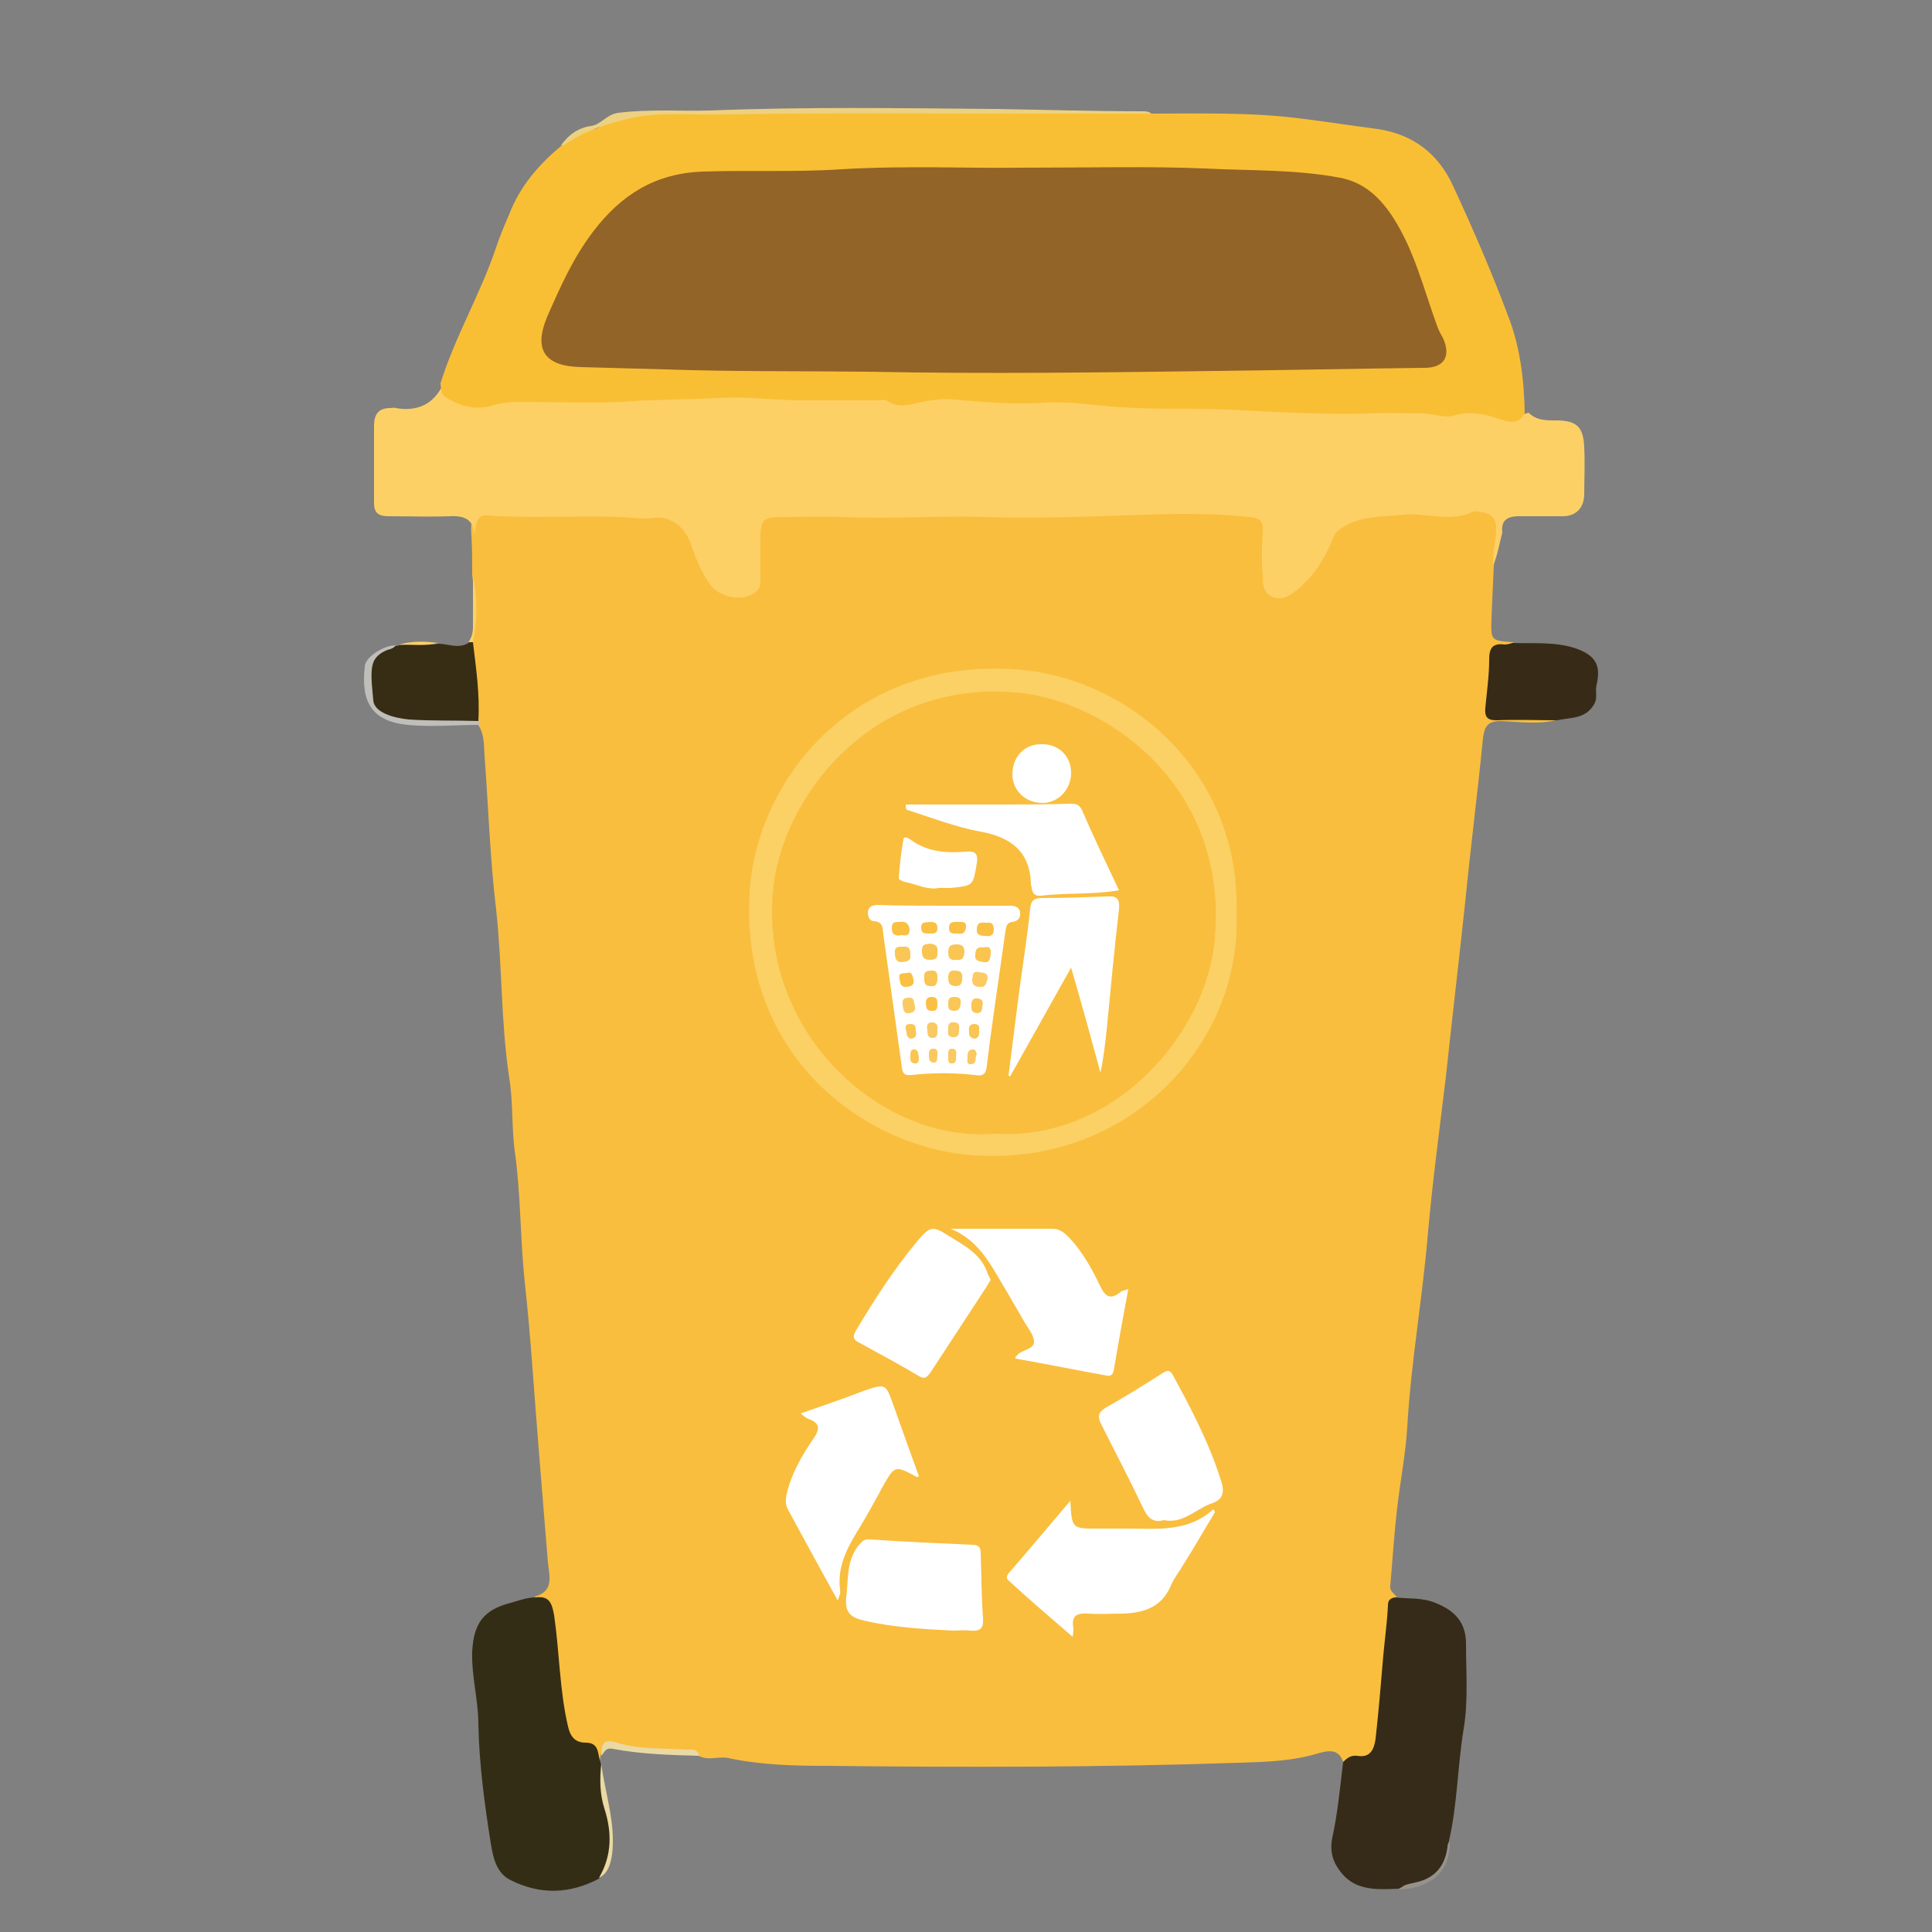<?xml version="1.0" encoding="utf-8"?>
<!-- Generator: Adobe Illustrator 20.0.0, SVG Export Plug-In . SVG Version: 6.00 Build 0)  -->
<svg version="1.1" id="Layer_1" xmlns="http://www.w3.org/2000/svg" xmlns:xlink="http://www.w3.org/1999/xlink" x="0px" y="0px"
	 viewBox="0 0 250 250" style="enable-background:new 0 0 250 250;" xml:space="preserve">
<rect x="0" y="0" width="250" height="250" fill="#808080" stroke="none"/>
<style type="text/css">
	.st0{display:none;}
	.st1{display:inline;}
	.st2{fill:#5E69B1;}
	.st3{fill:#8C97CC;}
	.st4{fill:#5F68B0;}
	.st5{fill:#362B1C;}
	.st6{fill:#362B19;}
	.st7{fill:#372C17;}
	.st8{fill:#372B16;}
	.st9{fill:#6A6FAC;}
	.st10{fill:#565E9F;}
	.st11{fill:#565683;}
	.st12{fill:#57565C;}
	.st13{fill:#BBBFD9;}
	.st14{fill:#8B97CC;}
	.st15{fill:#FFFFFF;}
	.st16{fill:#353550;}
	.st17{fill:#5567B0;}
	.st18{fill:#404B91;}
	.st19{fill:#262B63;}
	.st20{fill:#7079BA;}
	.st21{fill:#6F78B9;}
	.st22{fill:#717ABA;}
	.st23{fill:#6972B6;}
	.st24{fill:#626DB3;}
	.st25{fill:#7078BA;}
	.st26{fill:#636EB3;}
	.st27{fill:#7C84C0;}
	.st28{fill:#6C74B7;}
	.st29{fill:#6D76B8;}
	.st30{fill:#7E85C1;}
	.st31{fill:#7A83C0;}
	.st32{fill:#6770B5;}
	.st33{fill:#7A81BF;}
	.st34{fill:#F9BE3E;}
	.st35{fill:#FDD066;}
	.st36{fill:#F9BF34;}
	.st37{fill:#342D16;}
	.st38{fill:#352B18;}
	.st39{fill:#372A17;}
	.st40{fill:#372D14;}
	.st41{fill:#EDD182;}
	.st42{fill:#C0BEBA;}
	.st43{fill:#EAD9A4;}
	.st44{fill:#95928C;}
	.st45{fill:#FBD064;}
	.st46{fill:#936427;}
	.st47{fill:#F9C553;}
	.st48{fill:#F8C553;}
	.st49{fill:#FAC655;}
	.st50{fill:#FAC44F;}
	.st51{fill:#F9C042;}
	.st52{fill:#F9C044;}
	.st53{fill:#FBCA62;}
	.st54{fill:#F9C043;}
	.st55{fill:#FACA62;}
	.st56{fill:#FAC757;}
	.st57{fill:#FAC551;}
	.st58{fill:#FAC961;}
	.st59{fill:#F9CA63;}
	.st60{fill:#FBC654;}
	.st61{fill:#FBC961;}
	.st62{fill:#FAC860;}
	.st63{fill:#FAC553;}
</style>
<g class="st0">
	<g class="st1">
		<path class="st2" d="M57.2,83.1c2-0.5,4-0.3,6-0.1c1.4,0.1,2.1-0.4,2-1.9c-0.2-3.4-0.3-6.9-0.3-10.3c0-0.8-0.4-1.2-0.7-1.8
			c-0.2-2.1,0.1-2.4,2.1-2.3c7.2,0.1,14.5,0.3,21.7-0.1c1.8-0.1,2.8,0.9,3.4,2.3c0.8,1.7,1.7,3.3,2.5,5c0.5,1,1,1.9,1.8,2.6
			c1,0.9,2.1,0.9,3.3,0.5c1.2-0.4,1.2-1.4,1.2-2.4c0-1.9,0.4-3.7,0.4-5.6c0-1.4,0.9-2.2,2.3-2.3c0.6,0,1.2,0,1.9,0
			c15.9,0,31.8,0,47.7,0c0.6,0,1.1,0,1.7,0c1.7,0.1,2.3,0.8,2.4,2.5c0.1,1.7,0,3.5,0.2,5.3c0.1,1.2,0.2,2.3,1.6,2.6
			c1.5,0.4,2.6,0.1,3.6-1.2c1.3-1.8,2.3-3.9,3.3-5.9c0.3-0.7,0.6-1.3,1.1-1.9c0.8-1,1.7-1.5,3.1-1.4c6.5,0.4,13,0.1,19.5,0.2
			c0.5,0,1-0.1,1.5-0.2c2.6-0.6,3-0.2,2.7,2.5c-0.2,2.5-0.5,4.9-0.6,7.4c-0.1,2,1,3.8,0.8,5.9c-0.1,0.8,1,0.7,1.6,0.7
			c2.3,0,4.6-0.4,6.9,0.2c-1.1,0.9-2.3,0.4-3.5,0.6c-0.6,0.1-1.2,0-1.8,0c-2.6-0.1-2.7,0-2.9,2.6c-0.1,1.1-0.3,2.1-0.4,3.2
			c-0.2,2.6-0.1,2.7,2.6,2.7c2.4-0.1,4.8,0.1,7.2-0.3c0.7-0.1,1.4-0.1,1.9,0.5c-0.3,0.5-0.7,0.5-1.2,0.5c-3.8,0-7.7,0.8-11.4-0.4
			c-0.8-0.3-0.8,0.3-0.8,0.8c-0.1,1.1-0.1,2.3-0.1,3.4c0,5.1-0.9,10.2-1.5,15.2c-0.5,4.7-0.4,9.5-1.6,14.1c0,0.1,0,0.1,0,0.2
			c0.1,4.9-0.9,9.6-1.3,14.4c-0.3,4.1-0.5,8.3-1.1,12.4c-0.5,3.4-0.4,6.9-1,10.2c-0.9,4.7-1,9.4-1.6,14.1c-1,7.5-1.5,15-2.3,22.6
			c-0.1,1.1-0.2,2.1-0.4,3.2c-0.1,0.7,0,1.2,0.7,1.5c0.4,0.9,0.1,1.8,0,2.7c-0.5,3.2-0.8,6.4-0.9,9.6c0,2.1-0.7,4.1-0.8,6.2
			c0,0.9-0.7,1.6-1.5,1.9c-1.1,0.4-2.1,0.9-3.2,1.3c-0.3-2.3-0.3-2.3-2.9-2c-8.7,1-17.4,1.1-26.1,1.2c-0.9,0-1.7,0-2.5,0.3
			c-0.6-0.2-1.2-0.2-1.8-0.2c-8.5,0-17.1,0-25.6,0c-0.6,0-1.2,0-1.8,0.2c-1.6-0.1-3.2-0.3-4.9-0.3c-3.5-0.1-7.1,0.1-10.5-0.4
			c-4-0.7-8-0.7-11.9-1.1c-1.4-0.1-2.7-0.9-4.2-1c-1.6-0.1-2.3,0.4-2.2,2c-0.2,0.1-0.3,0.1-0.4-0.1c-0.2-0.4-0.2-0.8-0.3-1.3
			c-0.2-0.6-0.7-0.9-1.1-1.2c-1.8-1.2-2.1-3.1-2.2-5c-0.3-3.8-0.9-7.6-1.3-11.4c-0.1-0.7-0.7-0.9-0.9-1.4c1-0.1,1.5-0.6,1.3-1.7
			c-1-5.8-0.8-11.7-1.6-17.5c-0.4-3.4-0.3-6.8-0.9-10.1c-0.7-4.3-0.4-8.7-1.1-12.9c-0.7-3.8-0.2-7.5-0.9-11.3
			c-0.8-4.5-0.5-9.1-1.2-13.6c-0.7-5-0.7-10.1-1.2-15.2c-0.7-7.1-1.3-14.2-1.9-21.2c-0.2-2-0.2-4.1-0.4-6.1
			c-0.1-0.9,0.1-2.1-1.2-2.5c0.4-2.4,0.1-4.9,0-7.3c-0.1-1.3-0.7-1.9-2-1.7c-0.3,0-0.6,0-0.8,0c-1,0-2,0-2.9,0
			C58.5,83.5,57.7,83.8,57.2,83.1z"/>
		<path class="st3" d="M193.4,68.9c-0.1-2.6-0.1-2.5-2.8-1.8c-0.4,0.1-0.9,0.1-1.3,0.1c-6.1,0-12.1,0.3-18.2-0.1
			c-3.2-0.2-4.4,1-5.4,3.6c-0.7,1.9-1.9,3.6-2.9,5.3c-1.1,1.8-3.7,2.4-5.4,1.2c-0.5-0.4-0.9-0.9-0.9-1.6c0-2.1-0.1-4.3-0.1-6.4
			c0-1.5-0.6-2-2-2c-17,0-34,0-50.9,0c-1.5,0-2.2,0.6-2.1,2.1c0.1,2.1-0.5,4.3-0.3,6.4c0.1,0.8-0.3,1.4-1.2,1.7
			c-1.4,0.4-2.8,0.9-4-0.2c-0.9-0.8-1.5-1.8-2.1-2.8c-0.9-1.8-1.7-3.7-2.7-5.5c-0.7-1.3-1.7-2.4-3.5-1.7c-0.2,0.1-0.4,0-0.7,0
			c-7.1-0.1-14.2,0.3-21.3-0.3c-1.4-0.1-1,1.2-1.3,1.9c-0.7-2.7-0.7-2.7-3.8-2.7c-2.5,0-5.1,0-7.6,0c-1,0-1.5-0.3-1.4-1.4
			c0.4-2.8,0.1-5.6,0.2-8.5c0-1.8,0.7-2.4,2.5-2.5c0.5,0,0.9-0.1,1.4,0c2.2,0.4,3.6-0.6,4.4-2.6c0.9,1,2.1,1.1,3.4,1
			c3.1-0.3,6.3-0.4,9.5,0.1c0.7,0.1,1.5,0.1,2.2,0.1c12.2,0,24.3,0,36.5,0c23.6,0,47.2,0,70.8,0c3.2,0,6.3-0.6,9.5-0.4
			c1.2,0.1,2.4,0.1,3.6,0.2c1.5,0.1,1.7-0.2,1.3-1.6c-0.3-0.8-0.6-1.5,0.1-2.2c0.6,1.2,1.2,2.5,1.8,3.7c0.6,1.1,1.3,1.8,2.8,1.7
			c4.9-0.2,5,0,4.9,4.9c0,2-0.1,4,0.1,5.9c0.1,1.2-0.2,1.5-1.3,1.5c-3,0-6,0.1-9-0.1c-1.6-0.1-2.4,0.3-2.1,2
			C193.7,68.4,193.5,68.7,193.4,68.9z"/>
		<path class="st4" d="M196.5,48.5c-0.1,0.8-0.1,1.6,0.6,2.2c0.5,0.5,0.5,1.1,0.3,1.7c-0.2,0.8-0.9,0.5-1.4,0.5
			c-1.3,0.1-2.5-0.4-3.9-0.3c-24.5,0.7-49,0.2-73.4,0.3C103.8,53,89,53,74.2,52.9c-2.9,0-5.9-0.2-8.8-0.3c-1.2,0-2.3,0.3-3.5,0.4
			c-1.3,0.1-2.1-0.3-2.1-1.7c0,0,0-0.1,0-0.1c1.2-1.7,2-3.6,2.3-5.7c1-1.3,1.2-2.9,1.6-4.3c1.1-3.4,2.5-6.7,3.9-10
			c1.8-4.3,4.6-7.7,7.9-10.9c1-0.9,2.3-1.1,3.3-1.9c2.3-0.8,4.7-0.8,6.9-2c0.4-0.2,0.9-0.2,1.3-0.2c7.9-0.2,15.8-0.7,23.7-0.7
			c9.2,0.1,18.4,0,27.7,0c7.2,0,14.5,0.1,21.7,0.2c2.8,0,5.5,0.4,8.3,0.3c1.7,0,3.4,0,5.1,0.3c1,1.1,2.6,0.9,3.9,1.4
			c3.5,1.3,5.9,3.9,8.3,6.6c2.7,3.1,4.3,6.9,5.8,10.7C193.3,39.4,194.9,43.9,196.5,48.5z"/>
		<path class="st5" d="M80.2,223.9c0,0.4,0,0.9,0.1,1.3c0.3,1.8,0.1,3.7,1,5.4c0.4,1.8,0.6,3.6,0.6,5.4c0.2,4.1-1.7,5.2-4.8,5.9
			c-2.5,0.5-5.2,0.3-7.5-1.3c-1.2-0.8-2-1.9-2.4-3.3c-0.9-3.5-1-7.2-1.6-10.7c-0.8-4.8-0.5-9.6-1-14.4c-0.1-1.2,0-2.4,0.4-3.5
			c0.5-1.5,1.4-2.6,3-3c1.9-0.5,3.7-1,5.7-0.7c0.9,0.2,1.3,0.6,1.4,1.7c0.3,4.7,1,9.3,1.5,13.9c0.1,1.2,0.8,2.1,2,2.5
			C79.2,223.1,79.9,223.1,80.2,223.9z"/>
		<path class="st6" d="M175.1,226.4c0.2-0.9,0.8-1.2,1.8-1.3c2-0.1,2.5-1,2.7-3c0.5-5.5,1.1-11.1,1.7-16.6c0-0.3,0.2-0.5,0.3-0.8
			c2.1-0.1,4.1-0.4,6.1,0.7c1.4,0.7,2.6,1.6,2.9,3.1c0.4,2.3,1,4.6,0.4,7.1c-0.7,2.7-0.2,5.7-0.6,8.6c-0.6,4.6-1.3,9.2-2.1,13.8
			c-0.2,1.4-1.5,2.2-2.8,2.7c-3.2,1.5-6.5,1.5-9.6-0.1c-1.6-0.8-2.1-2.4-2.1-4c0-2.4-0.1-4.8,0.8-7.2
			C175,228.6,174.9,227.5,175.1,226.4z"/>
		<path class="st7" d="M205.1,92.4c-3.2,0.1-6.3,0.6-9.5,0.3c-1.5-0.3-2-1.1-2-2.7c0.1-1.3-0.1-2.7,0-4c0.1-2.3,0.3-2.4,2.6-2.7
			c1.9,0,3.8-0.1,5.7-0.1c0.6,0,1.1,0.1,1.7,0.1c1.8,0.1,3,1.1,3.4,2.9C207.8,89.1,207,91.5,205.1,92.4z"/>
		<path class="st8" d="M59.2,83.2c1,0,2,0,3,0c2.9,0.4,3,0.5,3.1,3.6c0.1,1.5-0.1,2.9,0.2,4.4c0.2,1.2-1,1.4-1.9,1.4
			C60,93,56.5,92.9,53,92c-2.2-2.1-2.2-6.1,0-7.9C54.9,83,57.1,83.5,59.2,83.2z"/>
		<path class="st9" d="M168.6,16.2c-4.7,0.3-9.5-0.4-14.2-0.3c-11.6,0.1-23.1,0-34.7,0c-5.7,0-11.5,0-17.2,0c-5-0.1-10,0.6-15.1,0.4
			c-0.4,0-1,0-1.3,0.3c-2.2,1.6-4.8,1.4-7.3,1.7c2.9-1.5,6.1-2.2,9.4-2.5c20.8-1.6,41.7-0.7,62.5-0.8c4,0,7.9,0.1,11.9,0.1
			c0.8,0,1.4,0.2,2.1,0.5c0.9,0.3,1.9,0,2.8,0.1C168,15.8,168.5,15.5,168.6,16.2z"/>
		<path class="st10" d="M114.2,225.9c0.1-0.8,0.8-0.7,1.3-0.7c8.9,0,17.8,0,26.7,0c0.6,0,1.2-0.1,1.3,0.7c-0.5,0.5-1.1,0.3-1.6,0.3
			c-8.7,0-17.4,0-26.1,0C115.2,226.2,114.6,226.4,114.2,225.9z"/>
		<path class="st11" d="M80.2,223.9c-1.9-0.4-3.7-1-4-3.4c-0.1-1.1-0.3-2.2-0.3-3.3c-0.3-3.7-1.1-7.3-1-11c0-0.9-0.7-0.9-1-1.3
			c0.1,0,0.2-0.1,0.3-0.1c1.1,0,1.3,0.5,1.4,1.6c0.5,4.4,1.2,8.8,1.6,13.2c0.2,1.8,1.7,2.2,2.6,3.3C80,223.1,80.3,223.4,80.2,223.9z
			"/>
		<path class="st12" d="M53,92c1.9,0.2,3.8,0.2,5.7,0.5c1.9,0.3,3.7,0,5.5-0.3c0.5-0.1,1.1-0.3,0.9-1c-0.6-2-0.1-4-0.5-6.1
			c-0.2-1.4-0.6-1.9-1.9-1.8c-0.2,0-0.4-0.2-0.6-0.2c3.2-0.2,3.2-0.2,3.4,2.9c0.1,1.7-0.2,3.5,0.3,5.2c0.2,0.7-0.6,0.9-0.9,1.3
			c-2.2,0.9-4.6,0.4-6.8,0.4C56.4,93.1,54.6,93.1,53,92z"/>
		<path class="st13" d="M168.6,16.2c-1.2-0.7-2.6,0.2-3.8-0.6c3,0,6-0.4,8.9,0.6C172,16.2,170.3,16.2,168.6,16.2z"/>
		<path class="st3" d="M62.2,45.4c-0.1,2.2-0.6,4.2-2.3,5.7C60.6,49.3,61.4,47.4,62.2,45.4z"/>
		<path class="st11" d="M81.3,230.6c-1.5-1.6-0.9-3.6-1-5.4c0.1,0,0.1,0,0.2,0C80.7,226.9,81,228.7,81.3,230.6z"/>
		<path class="st12" d="M59.2,83.2c-2,0.4-4.2,0.3-6.2,1c1.2-1,2.7-1.2,4.2-1.1C57.9,83.1,58.5,83.1,59.2,83.2z"/>
		<path class="st14" d="M160.7,116.8c0.4,16.6-14.1,31.1-31.2,31c-16.6-0.2-31-14.4-30.7-31.5c0.3-16,14-30.8,31.6-30.5
			C146.7,86.1,161.1,100.1,160.7,116.8z"/>
		<path class="st15" d="M109.9,204.1c-2-3.6-4-7.3-6.1-10.9c-0.7-1.2-0.3-2.3,0-3.4c0.6-2.1,1.8-4,3.1-5.8c0.9-1.3,0.9-2-0.7-2.6
			c-0.2-0.1-0.5-0.3-0.9-0.6c3.5-1.3,6.9-2.4,10.2-3.6c0.6-0.2,0.7,0.2,0.8,0.6c1.3,3.7,2.7,7.5,4,11.4c-3.2-1.5-3.2-1.5-4.8,1.5
			c-0.6,1-1.1,2.1-1.7,3.1c-1.9,3.2-4.2,6.3-3.3,10.6C110.3,204.2,110.1,204.2,109.9,204.1z"/>
		<path class="st15" d="M157.9,193.3c-2.1,3.6-4.3,7.2-6.4,10.8c-1.2,1.9-3.2,1.8-5.1,2.1c-1.2,0.1-2.5,0-3.7,0
			c-2.6,0-2.6,0-2.7,2.7c-1.1-0.3-1.6-1.2-2.4-1.8c-1.8-1.5-3.6-3.1-5.4-4.7c-0.4-0.3-1-0.6-0.4-1.3c2.6-3,5.1-6,7.6-9
			c0.2,0.1,0.2,0.1,0.3,0.1c0.4,3.1,0.4,3.1,3.6,3.1c1.1,0,2.3,0,3.4,0c3.9-0.1,7.8,0.6,11.1-2.4C157.8,193,157.9,193.1,157.9,193.3
			z"/>
		<path class="st15" d="M124.5,157.2c4.3,0,8.6,0,12.8,0c1.3,0,2.1,1,2.9,1.9c1.2,1.4,2,3,2.9,4.6c1.3,2.4,1.3,2.4,3.7,1.2
			c0,2.5-0.7,4.8-1.2,7.1c-0.2,1.3,0.1,3.1-1,3.7c-0.9,0.5-2.5-0.2-3.7-0.5c-2.7-0.5-5.5-1-8.2-1.5c0-0.2,0-0.3,0-0.3
			c0.6-0.8,2.3-0.8,2.3-1.9c-0.1-1-0.9-1.9-1.5-2.8c-0.7-1.2-1.5-2.4-2.1-3.6C129.6,161.9,128.1,158.6,124.5,157.2z"/>
		<path class="st15" d="M129.4,163.6c-0.2,0.3-0.4,0.6-0.5,0.9c-2.4,3.6-4.8,7.3-7.1,10.9c-0.4,0.6-0.7,0.8-1.5,0.4
			c-2.5-1.5-5.1-2.9-7.7-4.3c-0.8-0.4-0.8-0.7-0.3-1.4c2.4-3.9,4.8-7.8,7.8-11.3c1.8-2.1,2-2.1,4.2-0.7c1.8,1.2,3.9,2.2,4.6,4.5
			C129.1,163,129.3,163.3,129.4,163.6z"/>
		<path class="st15" d="M151.4,194.2c-1.4,0.5-2.1-0.4-2.7-1.7c-1.7-3.6-3.5-7.1-5.3-10.6c-0.5-0.9-0.4-1.4,0.5-1.9
			c2.5-1.5,4.9-3,7.4-4.5c0.5-0.3,0.9-0.5,1.2,0.2c2.4,4.6,5,9.1,6.3,14.2c0.3,1.1,0.1,1.7-1,2.1
			C155.7,192.8,154.1,194.6,151.4,194.2z"/>
		<path class="st15" d="M128.4,202.8c0,1.5,0,2.9,0,4.4c0,0.8-0.2,1.1-1.1,1.1c-4.9-0.1-9.8-0.3-14.6-1.4c-1.3-0.3-1.8-0.9-1.7-2.3
			c0.2-2.4-0.1-4.9,1.5-7c0.5-0.6,0.8-0.9,1.6-0.9c4.3,0.3,8.7,0.5,13,0.7c0.7,0,1,0.3,1,1c0,1.5,0,2.9,0,4.4
			C128.3,202.7,128.3,202.7,128.4,202.8z"/>
		<path class="st16" d="M196.3,83.2c-2,0.1-2.1,1.5-2.3,3c-0.2,1.7,0.6,3.4,0.1,5.1c-0.2,0.9,1.3,0.5,1.5,1.3
			c-0.7-0.1-1.3-0.2-2-0.3c-0.9-0.1-1.1-0.7-1-1.4c0.4-1.8,0.5-3.6,0.7-5.5C193.7,83.2,193.8,83.1,196.3,83.2z"/>
		<path class="st17" d="M184.5,45.4c0.1,0.7-0.1,1.3-0.6,1.8c-0.4,0.4-0.6,0.9,0,1.3c0.5,0.4,0.8-0.1,1.1-0.4
			c0.4-0.4,0.5-1.3,1.2-0.8c0.7,0.5,0.1,1.2-0.1,1.7c-0.3,0.6-0.6,1,0.1,1.7c0.6,0.6,0,1.2-0.8,1.4c-0.5,0.1-1,0-1.5,0
			c-36.6,0-73.2,0-109.8,0c-0.6,0-1.3,0-1.8-0.2c-0.7-0.2-1.4-0.7-0.6-1.6c0.7-0.7,0.1-1.1-0.2-1.6c-0.3-0.5-0.6-1.1,0-1.5
			c0.7-0.4,0.8,0.3,1.1,0.6c0.3,0.4,0.6,1,1.2,0.6c0.6-0.5,0.3-1-0.1-1.4c-0.4-0.4-0.6-0.8-0.5-1.4c0.1,0,0.1,0,0.2,0
			c1.9,1.9,4.3,1.6,6.6,1.6c2.1,0,4.3,0.1,6.4,0.2c2.6,0.2,5.3,0.2,8-0.1c2.2-0.3,4.4-0.2,6.6,0.1c2.1,0.3,4.2,0.3,6.3,0
			c2.5-0.3,4.9-0.3,7.4,0c2.4,0.3,4.8,0.1,7.3-0.1c3.2-0.3,6.4,0.4,9.6,0c2-0.3,4,0,6.1,0.2c2.1,0.2,4.2,0.2,6.3-0.1
			c1.9-0.3,4-0.3,5.9,0c2.7,0.3,5.3,0.3,7.9,0c2.6-0.3,5.3,0.1,7.9,0.2c5.2,0.3,10.4-0.5,15.6-0.3c1,0,1.9-0.4,2.5-1.2
			C183.9,45.8,184,45.4,184.5,45.4z"/>
		<path class="st18" d="M184.5,45.4c-0.7,1.8-2,2.5-4,2.4c-4.9-0.3-9.7,0.4-14.6,0.3c-1.8,0-3.5-0.4-5.2-0.4c-2.8,0-5.6,0.5-8.4,0.4
			c-1.7-0.1-3.5-0.4-5.2-0.4c-2.8,0-5.5,0.6-8.3,0.4c-2.8-0.3-5.6-0.5-8.4-0.3c-4.4,0.3-8.8-0.3-13.1,0.3c-1.8,0.2-3.6-0.3-5.4-0.4
			c-2.2,0-4.4,0.4-6.6,0.3c-3,0-6.1-0.3-9.1-0.3c-2.8,0-5.5,0.5-8.3,0.3c-3.9-0.4-7.8-0.3-11.7-0.3c-1.5,0-2.3-1-3.1-2
			c-0.8-0.8-0.1-1.6,0-2.4c0.5-2.3,1.6-4.3,2.2-6.5c0.2-0.9,0.7-1.5,1.5-2c2.4-4.7,5.5-8.9,10.5-11.1c2.3-1,4.8-1.4,7.2-1.4
			c2.3-0.1,4.6,0.1,7,0c14.1-0.4,28.3-0.5,42.4-0.3c6.4,0.1,12.9,0.1,19.3,0.3c6.6,0.2,11.8,3.2,15.4,8.8c0.8,1.2,1.2,2.6,2.2,3.8
			c0.6,0.4,1.2,0.9,1.4,1.6c0.7,2.4,1.9,4.7,2.3,7.2C184.5,44.3,184.5,44.9,184.5,45.4z"/>
		<path class="st17" d="M76.8,34.9c-1.4,2.2-1.9,4.7-3,7c-0.2,0.5-0.3,1.1-0.7,1.5c0-0.9,0-1.8,0.4-2.6c0.4-0.8,0.4-1.6-0.1-2.4
			c-0.5-0.7-0.4-1.4,0.3-2.1C74.3,35.8,75.8,35,76.8,34.9z"/>
		<path class="st17" d="M184.5,43.7c-0.8-2.1-1.7-4.2-2.5-6.3c-0.3-0.9-0.7-1.8-1.3-2.5c0.1,0,0.2,0.1,0.3,0c1.9-1,2.2,0.8,3,1.7
			c0.5,0.5,0.4,1.1,0.1,1.7c-0.5,0.9-0.6,1.9,0,2.8C184.8,41.9,184.5,42.9,184.5,43.7z"/>
		<path class="st2" d="M158,117c0.4,15.2-12.6,28.1-28.2,28.1c-15.1,0-28.3-12.9-28-28.7c0.3-14.5,12.8-28,29-27.5
			C145.4,89.3,158.4,101.7,158,117z"/>
		<path class="st19" d="M172.2,47.5c-3.7,0.1-7.3-0.2-11-0.2c-2.9,0-5.8,0.5-8.6,0.2c-4.6-0.6-9.3,0.6-13.9,0c-3.7-0.5-7.3,0.4-11,0
			c-4.3-0.4-8.5,0.4-12.7,0c-4.7-0.4-9.4,0.3-14,0c-5.8-0.5-11.5,0.4-17.3,0.1c-2.4-0.1-4.8-0.2-7.2-0.3c-2.2-0.1-3.5-1.7-2.7-3.8
			c1.6-4.4,3.3-8.9,6.2-12.7c1.9-2.6,4.2-5.1,7.4-6.1c3.4-1,6.9-2.2,10.6-1.3c1.3,0.3,2.5-0.2,3.7-0.3c13.8-0.4,27.7-0.5,41.5-0.2
			c5,0.1,10-0.2,15,0.6c1.1,0.2,2.1-0.4,3.2-0.3c4.6,0.2,9.2,0.9,12.7,4c1.9,1.6,3.6,3.5,4.8,6c1.6,3.3,3.2,6.6,4.5,10
			c1,2.5,0,3.9-2.7,4.2C177.9,47.5,175.1,47.4,172.2,47.5z"/>
		<path class="st15" d="M123.5,116c2.7,0,5.3,0,8,0c0.7,0,1.5-0.2,1.6,0.8c0.2,0.8-0.3,1.2-1.1,1.3c-0.8,0.1-0.7,0.8-0.8,1.3
			c-0.8,5.7-1.6,11.3-2.4,17c-0.1,1-0.4,1.4-1.6,1.3c-2.6-0.3-5.2-0.3-7.8,0c-1,0.1-1.4,0-1.6-1.1c-0.8-5.7-1.6-11.4-2.4-17.1
			c-0.1-0.6,0-1.3-0.9-1.3c-0.8-0.1-1.1-0.6-0.9-1.3c0.1-0.7,0.7-0.7,1.3-0.7C117.8,116,120.7,116,123.5,116z"/>
		<path class="st15" d="M131.7,137.7c0.7-5,1.3-10.1,2-15.1c0.3-2.1,0.6-4.2,0.9-6.4c0.1-0.8,0.4-1.1,1.3-1.1c2.8,0,5.6-0.1,8.5-0.2
			c1.3-0.1,1.7,0.3,1.5,1.6c-0.6,5.1-1.1,10.2-1.6,15.3c-0.2,1.8-0.4,3.6-0.8,5.5c-1.2-4.3-2.4-8.6-3.7-13.4
			c-2.7,4.8-5.2,9.3-7.7,13.8C131.9,137.7,131.8,137.7,131.7,137.7z"/>
		<path class="st15" d="M145.8,114c-3.4,0.6-6.6,0.3-9.7,0.7c-0.9,0.1-1.3-0.3-1.5-1.1c-0.3-1.4-0.7-2.7-1-4.1
			c-0.2-0.9-0.6-1.3-1.5-1.6c-4-1.2-8-2.4-12-3.6c-0.5-0.2-1-0.3-1.6-0.5c0-0.2,0-0.4,0-0.6c4.4,0,8.8,0,13.1,0c2.5,0,5.1,0,7.6-0.1
			c0.6,0,1.2-0.1,1.6,0.6C142.6,107.2,144.2,110.5,145.8,114z"/>
		<path class="st15" d="M123.4,113.7c-0.9,0-1.5,0.1-1.9,0c-1.2-0.4-3.1-0.2-3.5-1.2c-0.6-1.4,0.2-3.2,0.3-4.8
			c0.1-0.7,0.6-0.4,0.9-0.2c2.4,1.7,5,1.8,7.8,1.6c0.8,0,1,0.3,0.9,1c-0.1,0.8-0.3,1.7-0.4,2.5c-0.1,0.6-0.4,0.8-1,0.9
			C125.2,113.5,124.1,113.7,123.4,113.7z"/>
		<path class="st15" d="M139.7,99.2c0,2.1-1.7,3.8-3.8,3.8c-2.1,0-3.8-1.7-3.8-3.8c0-2.2,1.6-3.7,3.8-3.7
			C138,95.4,139.7,97,139.7,99.2z"/>
		<path class="st20" d="M125.1,120.9c0.8-0.1,1,0.3,1,1c0,0.7-0.3,1-1,1c-0.9,0-1.1-0.4-1-1.1C124.1,121,124.5,120.8,125.1,120.9z"
			/>
		<path class="st21" d="M122.7,121.9c0.1,0.7-0.3,1-1,1c-0.9,0-1-0.4-1-1.1c0-0.8,0.4-0.9,1.1-0.9
			C122.5,120.9,122.8,121.2,122.7,121.9z"/>
		<path class="st22" d="M118.4,121.2c0.7-0.1,0.9,0.3,0.9,1c0,0.8-0.4,0.9-1,1c-0.9,0.1-1-0.5-1-1.1
			C117.2,121.1,117.9,121.2,118.4,121.2z"/>
		<path class="st23" d="M129.5,122.1c-0.1,0.4,0.1,1.2-0.8,1c-0.5-0.1-1.2,0-1.2-0.9c0-0.6,0-1.2,0.9-1.1
			C128.8,121.3,129.6,121.1,129.5,122.1z"/>
		<path class="st24" d="M118,118.1c0.7-0.1,1.1,0.2,1.1,1c0,0.9-0.7,0.7-1.2,0.8c-0.7,0.1-1-0.2-1-0.9
			C116.8,118.1,117.3,118.1,118,118.1z"/>
		<path class="st25" d="M121.9,126.2c-0.8,0.1-0.9-0.4-0.9-1c0-0.6,0.2-0.9,0.8-0.9c0.7,0,0.9,0.2,0.9,0.8
			C122.7,125.6,122.8,126.3,121.9,126.2z"/>
		<path class="st26" d="M128.7,119.8c-0.7,0-1-0.2-1-1c0.1-0.9,0.7-0.7,1.2-0.7c0.7-0.1,1,0.2,0.9,1
			C129.8,119.9,129.3,119.9,128.7,119.8z"/>
		<path class="st25" d="M124.9,124.3c0.7-0.1,1,0.2,0.9,1c0,0.5-0.1,1-0.8,1c-0.7,0-1-0.4-0.9-1
			C124.1,124.7,124.1,124.2,124.9,124.3z"/>
		<path class="st27" d="M129.1,125.2c-0.2,0.5-0.1,1.2-0.9,1.1c-0.5,0-1.1,0-1-0.8c0.1-0.5-0.1-1.3,0.8-1.1
			C128.4,124.6,129.1,124.4,129.1,125.2z"/>
		<path class="st28" d="M119.6,125.3c0.1,0.8-0.3,1-0.9,1c-0.9,0.1-0.8-0.5-0.9-1.1c-0.2-1,0.6-0.7,1.1-0.8
			C119.7,124.4,119.5,125,119.6,125.3z"/>
		<path class="st26" d="M125.6,119.6c-0.8-0.1-1.5,0.1-1.5-0.8c0-0.8,0.6-0.7,1.1-0.7c0.5,0,1.1-0.2,1.1,0.6
			C126.3,119.4,125.9,119.6,125.6,119.6z"/>
		<path class="st25" d="M119.8,128.7c0.1,0.6-0.1,0.9-0.7,1c-0.8,0.1-0.8-0.4-0.9-1c-0.1-0.6,0.1-1,0.8-1
			C119.9,127.7,119.6,128.3,119.8,128.7z"/>
		<path class="st29" d="M127.8,127.7c0.8,0,0.8,0.5,0.7,1c-0.1,0.5-0.2,1-0.9,0.9c-0.6-0.1-0.6-0.5-0.6-1
			C127.1,128.2,127,127.6,127.8,127.7z"/>
		<path class="st30" d="M122.7,131.7c0,0.6,0,1.1-0.7,1c-0.7-0.1-0.6-0.7-0.6-1.1c0-0.4,0.1-0.8,0.6-0.8
			C122.8,130.8,122.7,131.4,122.7,131.7z"/>
		<path class="st31" d="M124.5,132.7c-0.7-0.1-0.5-0.7-0.5-1.2c0-0.6,0.3-0.8,0.8-0.7c0.7,0.1,0.5,0.6,0.5,1.1
			C125.4,132.4,125.2,132.8,124.5,132.7z"/>
		<path class="st24" d="M121.8,119.5c-0.8,0.1-1.3,0-1.2-0.8c0-0.8,0.6-0.6,1.1-0.7c0.5,0,1,0,1,0.8
			C122.6,119.7,122,119.5,121.8,119.5z"/>
		<path class="st32" d="M124.8,129.4c-0.5,0-0.7-0.2-0.7-0.8c0-0.5,0-1,0.7-1c0.5,0,0.9,0.1,0.8,0.7
			C125.6,128.8,125.6,129.4,124.8,129.4z"/>
		<path class="st21" d="M127.4,132.9c-0.6,0-0.7-0.4-0.7-0.9c0-0.4-0.1-0.9,0.6-1c0.6,0,0.8,0.2,0.8,0.8
			C128,132.3,128.1,132.8,127.4,132.9z"/>
		<path class="st26" d="M122.7,128.5c0,0.5-0.1,0.9-0.7,0.9c-0.8,0-0.7-0.5-0.7-1c0-0.6,0.3-0.8,0.8-0.8
			C122.7,127.6,122.7,128.1,122.7,128.5z"/>
		<path class="st22" d="M119.3,131c0.6-0.1,0.7,0.4,0.7,0.9c0,0.5,0,1-0.6,1c-0.8,0-0.6-0.7-0.7-1.1
			C118.6,131.3,118.8,131,119.3,131z"/>
		<path class="st31" d="M127.2,136.2c-0.7,0-0.7-0.4-0.7-0.8c0-0.4,0-1,0.6-1c0.4,0,0.7,0.2,0.6,0.6
			C127.5,135.4,127.7,135.9,127.2,136.2z"/>
		<path class="st33" d="M122.2,134.2c0.6,0,0.6,0.5,0.5,0.9c0,0.4,0.2,0.9-0.4,1c-0.7,0.1-0.6-0.5-0.6-0.9
			C121.6,134.6,121.6,134.2,122.2,134.2z"/>
		<path class="st31" d="M125.1,135c-0.1,0.4,0.1,1-0.6,1c-0.5,0-0.5-0.5-0.5-0.9c0-0.4-0.1-0.9,0.5-0.9
			C125.1,134.1,125.1,134.6,125.1,135z"/>
		<path class="st21" d="M120.3,135.3c0,0.4,0.1,0.9-0.5,0.9c-0.7,0-0.5-0.6-0.6-1c0-0.4,0-0.8,0.6-0.8
			C120.3,134.4,120.3,134.9,120.3,135.3z"/>
	</g>
</g>
<g>
	<g>
		<path class="st34" d="M173.8,228c-0.6-1.9-2.2-1.4-3.3-1.1c-3.3,1-6.8,1.1-10.2,1.2c-17.7,0.6-35.4,0.6-53.2,0.4
			c-4.3,0-8.6-0.1-12.8-1c-1.3-0.3-2.6,0.4-3.9-0.3c-0.3-0.4-0.7-0.4-1.1-0.4c-3.4-0.1-6.7-0.2-10-0.9c-1.2-0.3-1.3,0.5-1.6,1.3
			c0,0.3-0.1,0.5-0.1,0.8c-0.2,0.2-0.4,0.1-0.5-0.2c-0.3-1.3-1.1-1.8-2.4-2.2c-1.2-0.3-1.6-1.4-1.8-2.5c-0.7-2.9-1-5.9-1.2-8.8
			c-0.1-1.9-0.6-3.7-0.7-5.6c-0.1-1.3-1.3-1.3-1.8-2.1c2.5-0.7,1.9-2.6,1.7-4.4c-0.4-4.9-0.8-9.9-1.2-14.8c-0.6-7.2-1-14.3-1.8-21.5
			c-0.6-5.7-0.5-11.4-1.3-17c-0.4-3.1-0.2-6.3-0.7-9.4c-1.1-7.2-0.9-14.5-1.7-21.8c-0.8-6.6-1-13.3-1.5-19.9c-0.1-1.4,0-2.9-0.9-4.1
			c-0.3-0.1-0.4-0.4-0.4-0.7c-0.1-3.3-0.6-6.7-0.6-10c0.6-0.9,0.4-1.9,0.4-2.9c0-1.9,0.2-3.8-0.1-5.7c0-1.7,0-3.4-0.1-5.1
			c-0.2-2.5,0.3-3.1,2.8-3c4.5,0.1,9.1,0.1,13.6,0c2.4,0,4.7,0.3,7.1,0.3c2.4,0,4.3,1.2,5,3.7c0.5,1.8,1.3,3.4,2.4,5
			c1,1.4,3.2,1.9,4.6,1.1c0.8-0.4,1-1.1,1-1.9c0-1.5,0.1-3,0.1-4.5c-0.1-2.8,0.7-3.6,3.5-3.7c6.5-0.3,13,0.1,19.5-0.2
			c4.9-0.2,9.8,0.2,14.7,0.2c7.1-0.1,14.2-0.5,21.4-0.4c1.6,0,3.2,0.2,4.8,0.4c1.4,0.1,2,0.9,2.1,2.3c0,1.4,0,2.9,0,4.3
			c0,0.7,0,1.4,0.2,2.1c0.4,1.8,1.6,2.2,3.1,1.2c1.8-1.3,3.4-2.9,4.2-5c1.3-3.5,4-4.6,7.4-4.9c2.6-0.2,5.3-0.5,7.9,0.1
			c0.6,0.1,1.1-0.1,1.7-0.2c0.8-0.2,1.7-0.5,2.5-0.5c2.5-0.1,3.1,0.6,3.2,3c0,1.5-0.2,3-0.5,4.4c-0.1,2.3-0.2,4.6-0.3,6.8
			c-0.1,3-0.1,3,2.8,3.2c0.1,0.9-0.7,0.7-1.1,0.8c-0.8,0.1-1.1,0.5-1.3,1.3c-0.3,2-0.3,4.1-0.4,6.2c-0.1,1.1,0.7,1.2,1.5,1.2
			c1.7,0.1,3.4,0,5.1,0c0.7,0,1.5-0.1,2.1,0.5c-2.5,0.7-5,0.3-7.5,0.2c-1.7,0-2.1,0.7-2.3,2.2c-0.7,7.1-1.6,14.1-2.3,21.2
			c-0.8,7.5-1.7,15.1-2.5,22.6c-0.8,6.7-1.7,13.3-2.3,20c-0.7,8.5-2.2,16.8-2.7,25.3c-0.2,3.5-0.9,7-1.3,10.5
			c-0.4,3.4-0.6,6.7-0.9,10.1c-0.1,0.7,0.5,1,0.8,1.4c-1.1,4.6-1.2,9.4-1.7,14.1c-0.2,1.4-0.2,2.7-0.4,4.1c-0.3,2-0.6,2.4-2.6,2.7
			C175.1,227.8,174.6,228.4,173.8,228z"/>
		<path class="st35" d="M193.2,73.2c-0.1-1.6,0.4-3.2,0.4-4.8c0-1.3-0.6-1.9-1.7-2.1c-0.5-0.1-1.1-0.2-1.5,0c-2.9,1.3-5.9,0-8.9,0.3
			c-2.5,0.3-5.2,0.1-7.5,1.5c-0.7,0.4-1.2,0.7-1.5,1.5c-1,2.6-2.4,4.8-4.5,6.6c-1,0.8-1.9,1.5-3.2,1.1c-1.4-0.5-1.4-1.8-1.4-2.9
			c-0.2-1.9-0.1-3.8,0-5.7c0.1-1.4-0.5-1.7-1.8-1.8c-5.5-0.6-10.9-0.4-16.4-0.2c-6,0.2-11.9,0.4-17.8,0.2c-6.1-0.2-12.2,0.3-18.3,0
			c-2.7-0.1-5.4,0-8,0c-2.3,0-2.7,0.4-2.7,2.7c0,1.8,0,3.6,0,5.5c0,0.8-0.2,1.3-0.9,1.7c-1.7,1.1-4.6,0.4-5.7-1.3
			c-1.1-1.6-1.8-3.3-2.4-5.1c-0.7-2.1-2.5-3.6-4.6-3.4c-1.5,0.2-2.9,0-4.4-0.1c-5.8-0.2-11.6,0.2-17.4-0.2c-1.5-0.1-1.4,1.5-1.6,2.6
			c-0.1-2.1-1.3-2.6-3.2-2.5c-2.6,0.1-5.3,0-7.9,0c-1.3,0-1.9-0.4-1.9-1.7c0-3.3,0-6.7,0-10c0-1.4,0.5-2.3,2.1-2.3
			c0.2,0,0.5-0.1,0.7,0c2.8,0.5,5-0.5,6.2-3.2c1.8,2.6,4.3,3,7.2,2.2c1-0.3,1.9-0.3,2.9-0.3c6.9,0.2,13.7,0,20.5-0.4
			c8.6-0.5,17.1,0.2,25.7,0.2c2.8,0,5.7,0.3,8.5-0.1c1.5-0.2,3-0.1,4.5,0.2c2.4,0.4,4.8,0.5,7.2,0.2c3.3-0.4,6.5,0.3,9.8,0.4
			c1.3,0,2.6,0.2,4,0.2c12.2-0.1,24.4,1,36.6,0.7c2.1,0,4.1,0.3,6.2,0c1-0.1,2.1,0,3.1,0.4c1.4,0.5,2.8,0.6,4.2,0.1c1,1,2.2,1,3.5,1
			c2.7,0,3.6,0.8,3.7,3.5c0.1,2.1,0,4.1,0,6.2c-0.1,1.7-1.1,2.7-2.8,2.7c-1.9,0-3.8,0-5.7,0c-1.5,0-2.3,0.6-2.1,2.1
			C194,70.4,193.8,71.8,193.2,73.2z"/>
		<path class="st36" d="M197.3,53.4c-0.7,1.6-2,1.2-3.1,0.9c-2.1-0.8-4.1-1.1-6.2-0.5c-1.3,0.3-2.6-0.3-3.9-0.3
			c-2.2,0-4.4-0.1-6.6,0c-6.3,0.2-12.5-0.2-18.8-0.5c-4.5-0.2-9.1,0-13.6-0.3c-3.3-0.2-6.6-0.8-9.9-0.6c-4,0.3-7.9-0.1-11.8-0.4
			c-1.8-0.2-3.6,0.2-5.4,0.6c-1,0.2-2,0.3-3-0.3c-0.5-0.4-1.1-0.2-1.7-0.2c-3.5,0-7,0-10.5,0c-3.2-0.1-6.5-0.5-9.7-0.3
			c-4.2,0.2-8.5,0.2-12.7,0.5C76,52.2,71.7,52,67.3,52c-1.2,0-2.4,0.1-3.7,0.5c-2,0.6-4.1,0.1-5.9-1.1C57,51,57.1,50.3,57,49.6
			c1.9-6.1,5.2-11.6,7.2-17.6c0.5-1.5,1.1-2.9,1.7-4.3c1.4-3.6,3.8-6.4,6.7-8.8c1.2-1.2,2.6-2,4.3-2.2c0.8-0.1,1.2-0.8,1.9-1.1
			c1.3-0.6,2.6-0.8,4-0.8c15.1-0.5,30.2-0.4,45.3-0.3c6.6,0,13.2,0.1,19.8,0.1c0.3,0,0.7,0,1,0.1c6.7,0,13.3-0.2,19.9,0.7
			c3.2,0.4,6.4,0.9,9.5,1.3c4.6,0.7,7.8,3.2,9.7,7.3c2.5,5.4,4.9,10.9,7,16.5C196.7,44.7,197.2,49,197.3,53.4z"/>
		<path class="st37" d="M69.3,206.7c1.7-0.2,2.1,0.6,2.4,2.3c0.7,4.8,0.7,9.7,1.8,14.4c0.3,1.3,0.9,2.1,2.3,2.1
			c1.8,0,1.5,1.5,1.9,2.5c0,0.1,0,0.2,0.1,0.3c0,3.4,1.1,6.6,1.3,9.9c0.1,1.8-0.4,3.5-1.6,4.9c-3.8,2-7.6,2.1-11.4,0.2
			c-1.9-0.9-2.3-3-2.6-4.8c-0.8-5.1-1.5-10.2-1.6-15.4c0-3.1-0.9-6.2-0.8-9.4c0.2-3.7,1.5-5.4,5-6.3
			C67.2,207.1,68.2,206.7,69.3,206.7z"/>
		<path class="st38" d="M173.8,228c0.5-0.5,1-0.9,1.8-0.8c1.7,0.3,2.2-0.8,2.4-2.2c0.4-3.6,0.7-7.2,1-10.8c0.2-2.2,0.5-4.3,0.6-6.5
			c0-0.7,0.4-0.9,0.9-1c1.7,0.2,3.5,0,5.2,0.7c2.6,1,4,2.6,4,5.3c0,3.7,0.3,7.4-0.3,11c-0.8,4.8-0.8,9.7-1.9,14.5
			c-0.6,4-1.8,5.1-5.9,6c-0.2,0-0.5,0.1-0.6,0.2c-2.7,0.1-5.4,0.3-7.3-1.9c-1.1-1.3-1.7-2.7-1.3-4.7
			C173.1,234.6,173.4,231.3,173.8,228z"/>
		<path class="st39" d="M201.5,93.2c-2.6,0-5.3-0.1-7.9,0c-1.2,0-1.5-0.5-1.4-1.6c0.2-2.1,0.5-4.2,0.5-6.3c0-1.5,0.5-2.1,2-1.9
			c0.3,0,0.7-0.1,1-0.2c2.7,0.1,5.5-0.2,8.2,0.7c2.5,0.9,3.3,2.1,2.7,4.7c-0.2,0.8,0.1,1.5-0.2,2.3
			C205.3,93.1,203.3,92.8,201.5,93.2z"/>
		<path class="st40" d="M61.2,83.1c0.4,3.4,0.9,6.7,0.7,10.2c-2.3,0.5-4.7,0.2-7,0.2c-1.6,0-3.2,0.1-4.7-0.6
			c-1.1-0.5-1.9-1.1-2.3-2.2c-0.9-3.1-0.6-6.4,3.3-7.1c0.2,0,0.4-0.1,0.5-0.1c1.7-0.2,3.3,0.1,5-0.2c1.3,0,2.6,0.7,3.9-0.1
			C60.8,82.9,61,82.9,61.2,83.1z"/>
		<path class="st41" d="M149,14.7c-5.2,0-10.3,0-15.5,0c-13.4,0-26.8-0.1-40.2,0.1c-4,0.1-8.2-0.4-12.2,0.6c-2.8,0.7-5.6,1.6-8,3.3
			c-0.1,0.1-0.3,0.1-0.5,0.1c1-1.4,2.3-2.3,3.9-2.5c1.3-0.2,2-1.5,3.5-1.7c4-0.5,7.9-0.2,11.9-0.3c12.3-0.5,24.6-0.3,36.9-0.2
			c6.3,0.1,12.7,0.3,19,0.3C148.2,14.4,148.6,14.4,149,14.7z"/>
		<path class="st42" d="M51.2,83.5c-0.3,0.5-0.9,0.5-1.3,0.7c-1.1,0.5-1.7,1.2-1.8,2.5c-0.1,1.3,0.1,2.6,0.2,3.9
			c0.1,1.6,2.6,2.3,4.6,2.5c3,0.2,6,0.1,9.1,0.2c0,0.2,0.1,0.3,0.1,0.5c-3.1,0-6.3,0.3-9.4,0c-4.7-0.5-6-3.1-5.5-7.5
			C47.2,85,49.7,83.5,51.2,83.5z"/>
		<path class="st43" d="M77.8,227.2c0-1.7,0.4-2.2,2-1.7c3,0.9,6,0.7,9,0.9c0.7,0,1.4-0.2,1.7,0.8c-3.8-0.1-7.5-0.2-11.2-0.9
			C78.3,226.1,78.2,226.8,77.8,227.2z"/>
		<path class="st43" d="M77.5,243c1.7-2.9,1.7-5.9,0.7-9c-0.6-1.9-0.6-3.8-0.4-5.8c0.5,3.9,1.9,7.7,1.4,11.8
			C79,241.2,78.7,242.4,77.5,243z"/>
		<path class="st44" d="M181.1,244.5c0.5-0.7,1.3-0.7,2-0.9c2.5-0.5,3.9-2.1,4.2-4.6c0-0.3,0.1-0.6,0.3-0.7
			C187.7,242,185.4,244.3,181.1,244.5z"/>
		<path class="st35" d="M61.2,83.1c-0.2,0-0.4,0-0.6,0c0.7-0.9,0.6-1.9,0.6-2.9c0-1.9,0-3.8,0-5.7C61.8,77.3,61.8,80.2,61.2,83.1z"
			/>
		<path class="st35" d="M56.7,83.2c-1.7,0.4-3.3,0.2-5,0.2C53.4,82.9,55.1,83,56.7,83.2z"/>
		<path class="st45" d="M160,118c0.8,16.9-13.8,32.9-34,31.5c-14.3-1-30.3-13-29-34.1c0.9-14.5,13.4-30.2,34.2-28.8
			C146.1,87.5,160.5,100,160,118z"/>
		<path class="st15" d="M123,159c4.4,0,8.8,0,13.2,0c1.3,0,2.1,1.1,2.9,2c1.3,1.6,2.3,3.4,3.2,5.3c0.7,1.5,1.4,2,2.8,0.8
			c0.2-0.1,0.4-0.1,0.9-0.3c-0.7,3.7-1.3,7.1-1.9,10.6c-0.1,0.5-0.4,0.7-0.9,0.6c-3.9-0.7-7.8-1.5-11.8-2.2c0-0.2,0-0.3,0.1-0.3
			c0.6-0.9,2.4-0.8,2.3-2c-0.1-0.9-0.9-1.8-1.4-2.7c-0.6-1.1-1.3-2.2-1.9-3.3C128.5,164.3,127,160.6,123,159z"/>
		<path class="st15" d="M108.4,207.1c-2.2-4-4.3-7.8-6.4-11.7c-0.6-1.1-0.2-2.1,0.1-3.2c0.7-2.2,1.9-4.2,3.2-6.1
			c0.9-1.3,0.7-2-0.7-2.5c-0.3-0.1-0.5-0.3-1-0.7c2.9-1,5.5-1.9,8.1-2.9c2.9-1,2.9-1,3.9,1.8c1.1,3.1,2.2,6.2,3.3,9.2
			c-0.1,0.1-0.2,0.2-0.3,0.1c-2.8-1.5-2.8-1.5-4.4,1.3c-0.9,1.7-1.8,3.3-2.8,5c-1.6,2.6-3.1,5.1-2.7,8.3
			C108.8,206.2,108.6,206.5,108.4,207.1z"/>
		<path class="st15" d="M138.5,194.2c0.2,3.6,0.2,3.6,3.5,3.6c1.3,0,2.5,0,3.8,0c3.9,0,7.9,0.5,11.2-2.5c0.1,0.1,0.2,0.3,0.2,0.4
			c-1.4,2.3-2.7,4.6-4.1,6.8c-0.5,0.9-1.2,1.7-1.6,2.7c-1.2,2.8-3.5,3.5-6.2,3.6c-1.5,0-3,0.1-4.5,0c-1.5-0.1-2.2,0.3-1.9,1.9
			c0,0.2,0,0.5-0.1,1.1c-2.9-2.5-5.6-4.8-8.2-7.2c-0.4-0.3-0.4-0.6-0.1-1C133.1,200.6,135.7,197.5,138.5,194.2z"/>
		<path class="st15" d="M128.2,165.6c-0.2,0.3-0.4,0.7-0.6,1c-2.4,3.7-4.8,7.3-7.2,11c-0.5,0.7-0.8,0.9-1.6,0.4
			c-2.5-1.5-5-2.8-7.5-4.2c-0.8-0.4-1.1-0.7-0.5-1.7c2.4-4,4.9-7.9,7.9-11.5c1.7-2,2-2,4.2-0.6c1.9,1.2,3.9,2.2,4.8,4.5
			C127.8,164.9,128,165.2,128.2,165.6z"/>
		<path class="st15" d="M150.6,196.7c-1.4,0.4-2.1-0.3-2.7-1.6c-1.7-3.6-3.6-7.2-5.4-10.8c-0.5-1-0.4-1.5,0.5-2.1
			c2.5-1.4,4.9-2.9,7.4-4.5c0.6-0.4,1-0.5,1.4,0.3c2.4,4.4,4.7,8.8,6.2,13.6c0.5,1.5,0.3,2.5-1.4,3
			C154.6,195.4,153,197.2,150.6,196.7z"/>
		<path class="st15" d="M123.3,211c-3.8-0.2-7.7-0.4-11.5-1.3c-1.7-0.4-2.5-1-2.3-3c0.3-2.3,0-4.6,1.5-6.6c0.5-0.6,0.8-1,1.6-0.9
			c4.4,0.3,8.8,0.5,13.3,0.7c0.8,0,1,0.4,1,1.1c0.1,2.8,0.1,5.6,0.3,8.4c0.1,1.4-0.4,1.7-1.7,1.6C124.8,210.9,124.1,211,123.3,211z"
			/>
		<path class="st46" d="M131.7,21.7c9.7,0,17-0.2,24.2,0.1c5.8,0.3,11.7,0.1,17.5,1.2c3.2,0.6,5.3,2.7,6.9,5.2
			c2.7,4.2,3.9,9.1,5.6,13.8c0.2,0.6,0.5,1.2,0.8,1.7c1.1,2.4,0.2,3.9-2.4,3.9c-9,0.1-17.9,0.3-26.9,0.4c-15,0.2-30,0.4-45.1,0.1
			c-8.7-0.1-17.5,0-26.2-0.3c-3.6-0.1-7.2-0.2-10.9-0.3c-4.7-0.1-6.2-2.2-4.4-6.5c1.7-3.9,3.4-7.7,6-11.1c3.6-4.7,8-7.5,14.2-7.7
			c6-0.2,12,0.1,17.9-0.3C117.3,21.4,125.7,21.8,131.7,21.7z"/>
		<path class="st34" d="M128.7,146.7c-14.4,1.2-30.2-12.6-28.7-31.2c1-12.1,12.6-27.5,31.4-25.9c11.9,1,27.5,12.2,25.8,31.7
			C156.3,133.6,144.2,147.7,128.7,146.7z"/>
		<path class="st15" d="M122.2,117.2c2.8,0,5.5,0,8.3,0c0.6,0,1.3,0,1.5,0.8c0.1,0.8-0.3,1.2-1,1.3c-0.8,0.1-0.8,0.7-0.9,1.2
			c-0.8,5.8-1.7,11.6-2.4,17.4c-0.1,1.1-0.5,1.4-1.6,1.2c-2.7-0.3-5.4-0.3-8.1,0c-0.9,0.1-1.2-0.1-1.3-1c-0.8-5.7-1.6-11.5-2.4-17.2
			c-0.1-0.8,0-1.6-1.2-1.7c-0.6,0-0.8-0.6-0.8-1.2c0.1-0.7,0.6-0.9,1.3-0.9C116.3,117.2,119.2,117.2,122.2,117.2z"/>
		<path class="st15" d="M130.5,139.2c0.4-3.2,0.8-6.3,1.2-9.5c0.5-4,1.2-8.1,1.6-12.1c0.1-1.1,0.5-1.4,1.6-1.4
			c2.8,0,5.6-0.1,8.4-0.2c1.3-0.1,1.6,0.4,1.5,1.6c-0.6,5.2-1.1,10.5-1.6,15.7c-0.2,1.8-0.4,3.6-0.8,5.5c-1.2-4.4-2.4-8.8-3.8-13.6
			c-2.8,5-5.3,9.5-7.9,14.1C130.7,139.3,130.6,139.2,130.5,139.2z"/>
		<path class="st15" d="M144.8,115.2c-3.5,0.6-6.8,0.3-10,0.7c-0.8,0.1-1.2-0.2-1.3-1c0-0.2-0.1-0.3-0.1-0.5
			c-0.1-4.2-2.6-6.1-6.6-6.8c-3.2-0.6-6.3-1.8-9.4-2.8c-0.1,0-0.2-0.1-0.2-0.7c4.4,0,8.7,0,13.1,0c2.7,0,5.4,0,8.1-0.1
			c0.7,0,1.2,0,1.6,0.8C141.5,108.3,143.1,111.6,144.8,115.2z"/>
		<path class="st15" d="M121.5,114.9c-1.5,0.3-2.9-0.5-4.5-0.8c-0.3-0.1-0.7-0.3-0.7-0.4c0.1-1.7,0.3-3.4,0.6-5.1
			c0.1-0.5,0.7-0.1,1,0.1c2.2,1.6,4.7,1.7,7.2,1.5c1.1-0.1,1.5,0.3,1.3,1.5c-0.5,2.9-0.4,2.9-3.4,3.2
			C122.6,114.9,122.2,114.9,121.5,114.9z"/>
		<path class="st15" d="M134.9,103.9c-2.2,0-3.9-1.6-3.9-3.7c0-2.2,1.5-3.9,3.7-3.9c2.2-0.1,3.9,1.5,3.9,3.7
			C138.6,102.1,137,103.9,134.9,103.9z"/>
		<path class="st47" d="M123.8,124.2c-0.7,0.1-1.1-0.1-1.1-0.9c0-0.8,0.2-1.1,1.1-1.1c0.7,0,1,0.3,1,1
			C124.7,123.9,124.6,124.3,123.8,124.2z"/>
		<path class="st48" d="M121.3,123.2c0.1,0.9-0.4,1-1,1c-0.9,0-1-0.5-1-1.2c0-0.9,0.5-0.8,1.1-0.9
			C121.2,122.2,121.4,122.6,121.3,123.2z"/>
		<path class="st49" d="M116.7,124.5c-0.8,0-0.9-0.6-0.9-1.2c-0.1-0.9,0.6-0.8,1.1-0.8c0.8-0.1,0.9,0.4,0.9,1.1
			C117.9,124.4,117.3,124.4,116.7,124.5z"/>
		<path class="st50" d="M128.2,123.4c-0.1,0.5,0,1.2-0.9,1.1c-0.5-0.1-1.2-0.1-1.1-0.9c0-0.7,0.2-1.1,1-1
			C127.7,122.5,128.3,122.4,128.2,123.4z"/>
		<path class="st51" d="M116.7,121c-1,0.2-1.3-0.2-1.3-0.9c0-0.8,0.4-0.8,1-0.8c0.7-0.1,1.2,0.1,1.3,1
			C117.7,121.3,116.9,121,116.7,121z"/>
		<path class="st47" d="M120.5,125.6c0.8-0.1,0.8,0.5,0.8,1c0,0.7-0.2,1.1-0.9,1c-0.9,0-0.8-0.7-0.8-1.2
			C119.5,125.7,120,125.6,120.5,125.6z"/>
		<path class="st52" d="M127.4,121.1c-0.7,0-1.1-0.2-1-1c0.1-0.9,0.7-0.7,1.3-0.7c0.7-0.1,0.9,0.3,0.9,0.9
			C128.6,121.1,128.1,121.2,127.4,121.1z"/>
		<path class="st53" d="M127.8,126.6c-0.2,0.6-0.2,1.2-1,1.1c-0.6,0-1-0.2-1-0.9c0.1-0.6,0-1.2,0.9-1
			C127.2,125.9,127.8,125.8,127.8,126.6z"/>
		<path class="st47" d="M123.6,125.6c0.7,0,1,0.3,0.9,1c0,0.5-0.1,1-0.8,1c-0.8,0-1-0.4-1-1.1C122.7,125.9,122.9,125.5,123.6,125.6z
			"/>
		<path class="st54" d="M118.2,126.8c0.1,0.5-0.1,0.8-0.8,0.9c-0.9,0.1-0.9-0.5-1-1c-0.2-0.9,0.4-0.7,0.9-0.8
			C118,125.7,118.1,126.2,118.2,126.8z"/>
		<path class="st52" d="M123.9,120.8c-0.5,0-1.1,0.1-1.1-0.7c0-0.9,0.6-0.8,1.2-0.8c0.5,0,1.1-0.1,1,0.7
			C124.9,120.8,124.5,120.9,123.9,120.8z"/>
		<path class="st55" d="M118.4,130.2c0.1,0.6-0.2,0.8-0.7,0.9c-0.9,0.1-0.8-0.6-0.9-1.1c-0.1-0.5,0.1-0.9,0.7-0.9
			C118.4,129,118.2,129.7,118.4,130.2z"/>
		<path class="st56" d="M124.3,129.8c0,0.4-0.1,1-0.8,1c-0.6,0-0.8-0.2-0.8-0.8c0-0.5,0-1,0.7-1C124,129,124.4,129.1,124.3,129.8z"
			/>
		<path class="st57" d="M126.4,131.1c-0.8-0.1-0.7-0.6-0.7-1.1c0-0.5,0.2-0.9,0.8-0.8c0.8,0.1,0.7,0.6,0.6,1.1
			C127.1,130.7,127,131.1,126.4,131.1z"/>
		<path class="st58" d="M123.2,134.2c-0.7-0.1-0.5-0.7-0.5-1.2c0-0.6,0.3-0.8,0.9-0.7c0.7,0.1,0.5,0.7,0.5,1.1
			C124.1,133.9,123.9,134.3,123.2,134.2z"/>
		<path class="st54" d="M120.3,119.3c0.5,0,1,0,1,0.8c0,0.8-0.6,0.7-1.1,0.7c-0.6,0-1,0-1-0.8C119.2,119.2,119.8,119.4,120.3,119.3z
			"/>
		<path class="st59" d="M120.6,132.3c0.6,0,0.8,0.4,0.7,0.9c0,0.4,0.1,1-0.5,1.1c-0.7,0.1-0.8-0.4-0.8-1
			C119.9,132.8,119.9,132.3,120.6,132.3z"/>
		<path class="st47" d="M126.2,134.4c-0.5,0-0.8-0.3-0.8-0.7c0-0.5-0.2-1.1,0.6-1.2c0.5,0,0.8,0.2,0.7,0.7
			C126.7,133.7,126.8,134.2,126.2,134.4z"/>
		<path class="st52" d="M120.6,129c0.7,0,0.7,0.5,0.7,1c0,0.6-0.2,0.9-0.8,0.8c-0.7,0-0.6-0.5-0.7-1C119.8,129.3,120,129,120.6,129z
			"/>
		<path class="st60" d="M117.9,134.4c-0.7-0.1-0.5-0.7-0.7-1.2c-0.1-0.5,0.1-0.7,0.6-0.7c0.7,0,0.7,0.4,0.7,0.9
			C118.6,133.9,118.6,134.3,117.9,134.4z"/>
		<path class="st61" d="M126.4,136.4c-0.3,0.4,0.1,1.2-0.7,1.3c-0.5,0.1-0.6-0.3-0.5-0.7c0-0.5-0.1-1.1,0.6-1.2
			C126.2,135.7,126.3,136.1,126.4,136.4z"/>
		<path class="st62" d="M121.3,136.6c-0.1,0.4,0.1,0.9-0.5,0.9c-0.6,0-0.6-0.6-0.6-1c0-0.4,0-0.8,0.6-0.8
			C121.4,135.7,121.3,136.2,121.3,136.6z"/>
		<path class="st58" d="M123.2,135.7c0.6,0,0.6,0.5,0.5,0.9c0,0.4,0.1,0.9-0.4,1c-0.7,0.1-0.6-0.5-0.6-0.9
			C122.7,136.2,122.6,135.7,123.2,135.7z"/>
		<path class="st63" d="M118.9,136.8c0,0.4,0,0.9-0.6,0.8c-0.6-0.1-0.5-0.6-0.5-1c0-0.4,0-0.9,0.6-0.8
			C118.9,135.9,118.8,136.5,118.9,136.8z"/>
	</g>
</g>
</svg>
